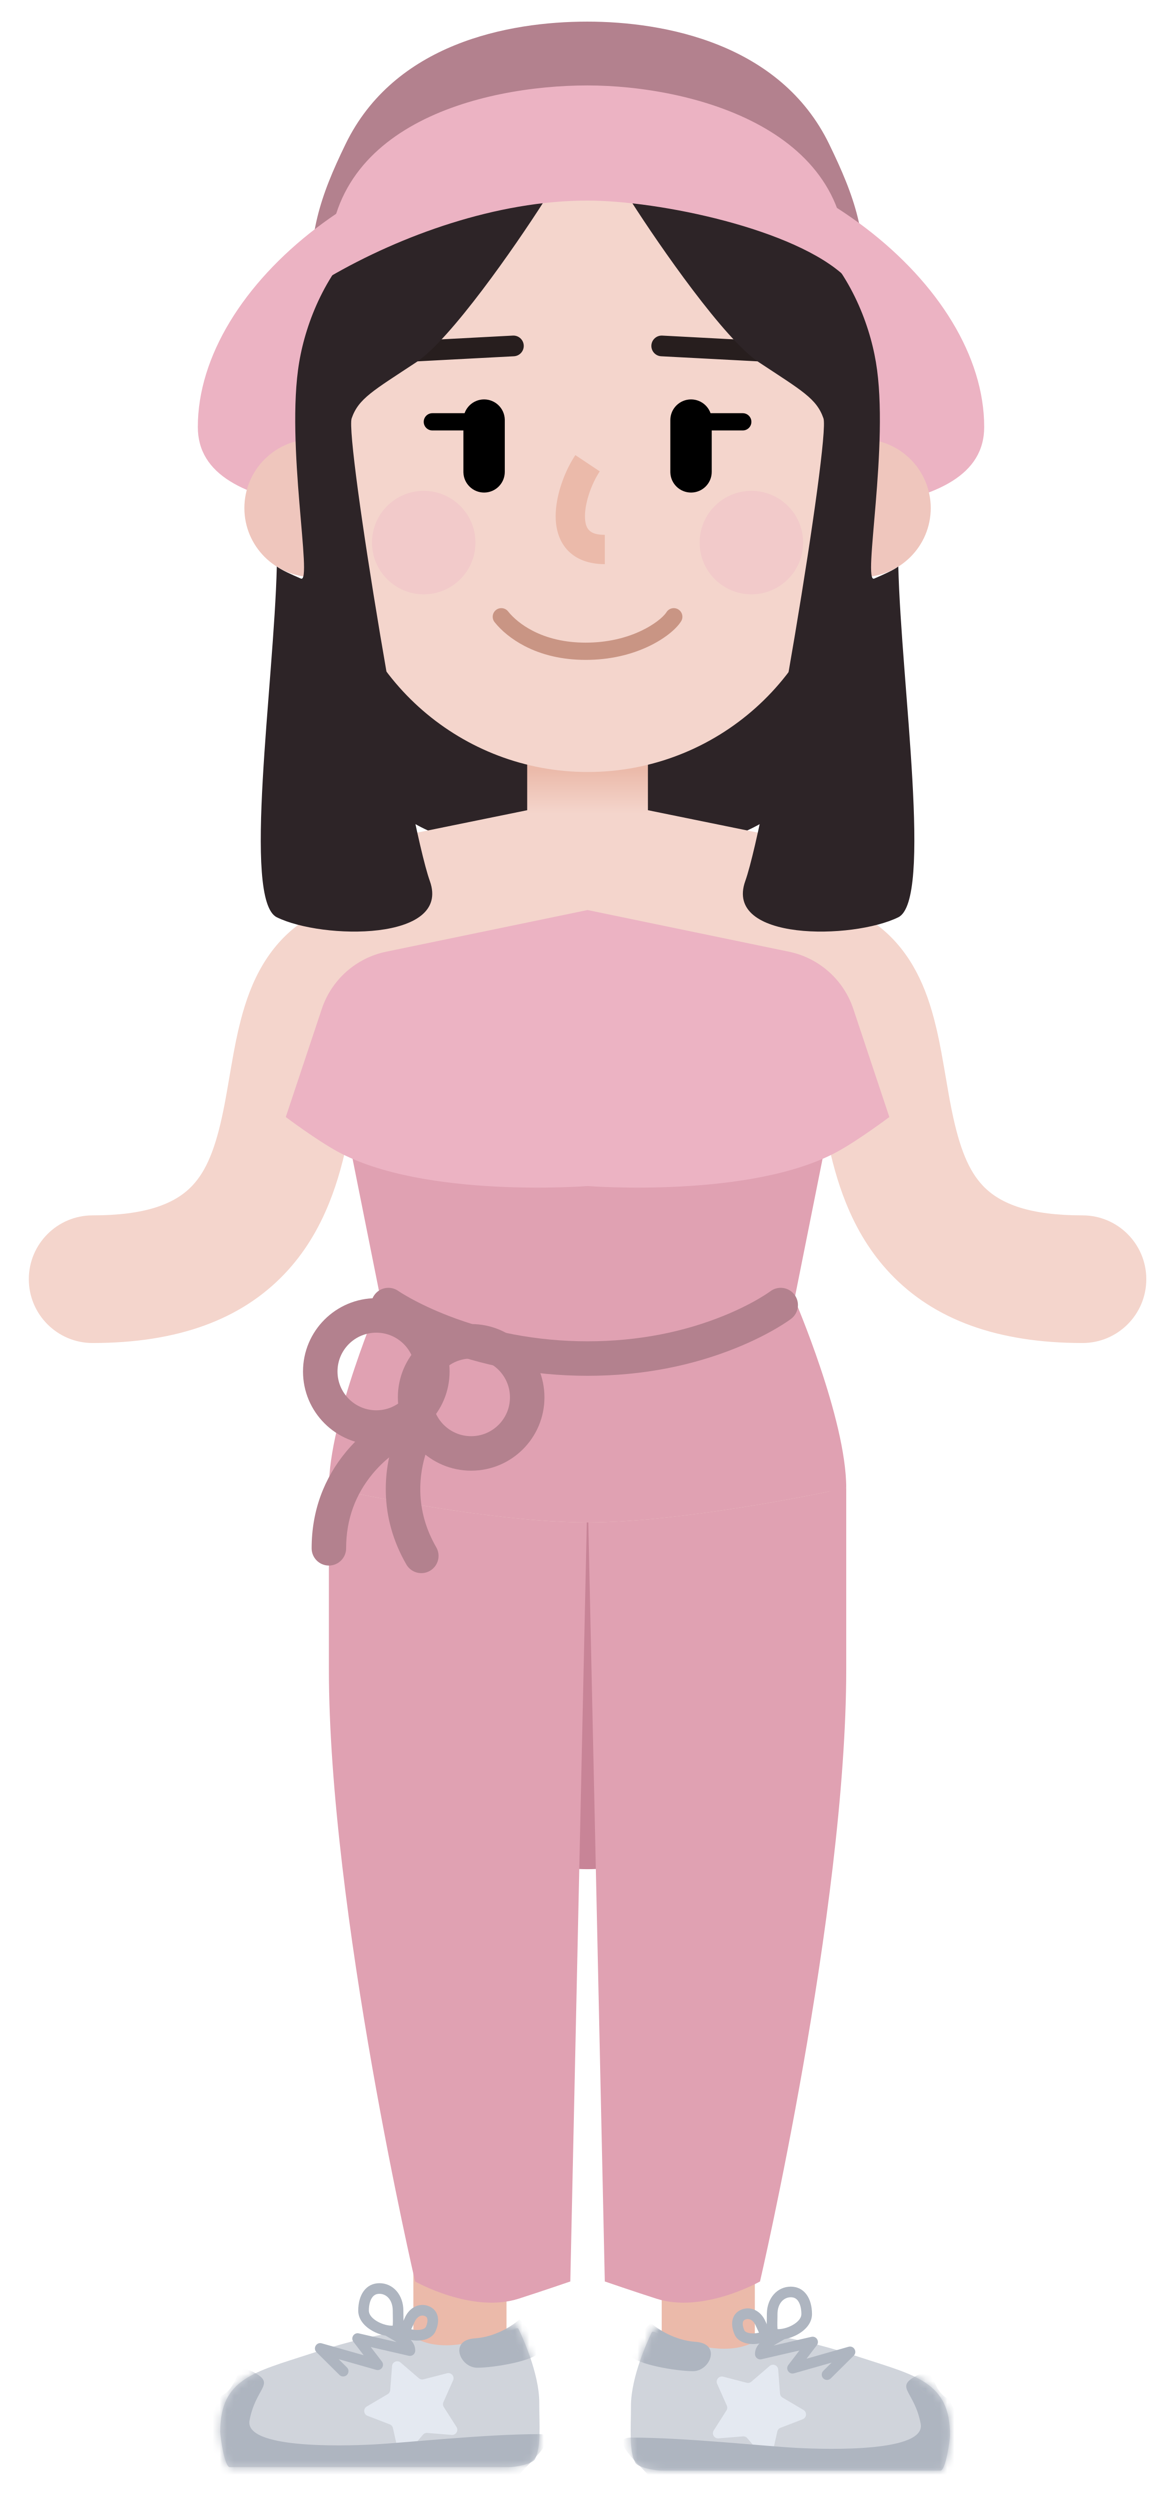 <svg width="163" height="347" viewBox="0 0 163 347" fill="none" xmlns="http://www.w3.org/2000/svg">
<path d="M81.578 259.437C96.785 259.437 109.113 246.572 109.113 230.705C109.113 214.836 96.785 201.972 81.578 201.972C66.37 201.972 54.042 214.836 54.042 230.705C54.042 246.572 66.37 259.437 81.578 259.437Z" fill="#C88497"/>
<path d="M63.859 274.042C67.394 274.042 70.266 276.879 70.323 280.4L70.324 280.507V335.099C70.324 338.669 67.43 341.564 63.859 341.564C60.325 341.564 57.452 338.727 57.395 335.206L57.394 335.099V280.507C57.394 276.937 60.289 274.042 63.859 274.042Z" fill="#EBBAAA"/>
<path d="M98.338 274.761C101.873 274.761 104.745 277.598 104.802 281.119L104.803 281.226V335.817C104.803 339.388 101.908 342.282 98.338 342.282C94.803 342.282 91.931 339.445 91.874 335.924L91.873 335.817V281.226C91.873 277.655 94.768 274.761 98.338 274.761Z" fill="#EBBAAA"/>
<path d="M81.578 206.521H117.493V231.662C117.493 265.183 105.521 316.662 105.521 316.662C105.521 316.662 97.638 321.13 91.155 319.057C87.944 318.03 83.972 316.662 83.972 316.662L82.775 261.592L81.578 206.521Z" fill="#E0A1B2"/>
<path d="M81.578 206.521H45.662V231.662C45.662 265.183 57.634 316.662 57.634 316.662C57.634 316.662 65.517 321.13 72 319.057C75.211 318.03 79.183 316.662 79.183 316.662L80.38 261.592L81.578 206.521Z" fill="#E0A1B2"/>
<path d="M131.899 337.972C131.899 330.621 127.176 329.726 119.478 327.207C115.707 325.972 111.86 324.896 107.955 324.25C105.502 323.843 104.843 326 100.533 326C96.689 326 91.894 324.097 90.901 323.685C90.777 323.632 90.629 323.587 90.53 323.678C90.506 323.702 90.486 323.728 90.471 323.759C90.012 324.7 87.603 329.846 87.603 333.962C87.603 337.108 87.334 340.204 88.202 341.803C88.594 342.526 91.039 342.919 91.861 342.919H130.567C131.303 342.919 131.899 338.707 131.899 337.972Z" fill="#D0D4DB"/>
<mask id="mask0_1_2181" style="mask-type:luminance" maskUnits="userSpaceOnUse" x="87" y="322" width="45" height="21">
<path fill-rule="evenodd" clip-rule="evenodd" d="M131.899 337.972C131.899 334.196 130.653 332.123 128.397 330.66C117.663 323.69 103.744 323.362 90.956 322.888C90.851 322.888 90.517 323.663 90.471 323.759C90.012 324.7 87.603 329.846 87.603 333.962C87.603 337.108 87.334 340.204 88.202 341.803C88.594 342.526 91.04 342.919 91.861 342.919H130.567C131.303 342.919 131.899 338.707 131.899 337.972Z" fill="white"/>
</mask>
<g mask="url(#mask0_1_2181)">
<path d="M108.043 328.883C107.999 328.297 107.306 328.009 106.859 328.392L104.323 330.571C104.145 330.722 103.903 330.78 103.676 330.722L100.404 329.879C99.822 329.728 99.324 330.317 99.568 330.866L100.911 333.89C101.009 334.108 100.99 334.364 100.861 334.565L99.097 337.338C98.778 337.838 99.169 338.487 99.761 338.439L103.15 338.164C103.381 338.145 103.606 338.238 103.756 338.415L105.958 341.006C106.342 341.458 107.078 341.276 107.207 340.697L107.919 337.491C107.971 337.254 108.138 337.062 108.362 336.976L111.449 335.786C112.01 335.571 112.074 334.804 111.557 334.498L108.648 332.781C108.445 332.661 108.314 332.451 108.297 332.216L108.043 328.883Z" fill="#E4E9F1"/>
<path d="M96.582 325.042C93.709 324.851 91.314 323.287 90.356 322.409C89.399 323.366 87.028 326 87.603 326.958C88.321 328.155 93.828 329.113 96.223 329.113C98.617 329.113 100.173 325.282 96.582 325.042Z" fill="#AEB5C0"/>
<path d="M127.076 329.836C130.176 328.083 128.96 331.555 131.746 333.03L137.645 344.339H90.696C89.549 342.698 84.102 338.331 87.603 338.331C95.265 338.331 106.04 339.528 110.709 339.768C115.134 339.995 128.572 340.347 127.829 336.416C126.968 331.869 124.249 331.433 127.076 329.836Z" fill="#AEB5C0"/>
</g>
<path d="M108.082 323.455C108.43 323.243 108.884 323.354 109.096 323.702C109.307 324.05 109.197 324.503 108.849 324.715L107.771 325.339C107.729 325.364 107.693 325.385 107.666 325.402C107.61 325.436 107.556 325.469 107.504 325.502L107.427 325.552L112.657 324.348C113.317 324.196 113.808 324.936 113.432 325.482L113.408 325.515L111.977 327.384L117.81 325.727C118.53 325.522 119.053 326.391 118.559 326.93L118.531 326.96L115.347 330.116C115.058 330.402 114.591 330.4 114.305 330.111C114.029 329.833 114.02 329.392 114.276 329.104L114.309 329.068L115.459 327.928L110.241 329.411C109.571 329.601 109.043 328.846 109.43 328.286L109.454 328.253L110.991 326.245L105.726 327.457C105.279 327.56 104.851 327.233 104.825 326.782L104.823 326.738C104.823 325.726 105.522 324.994 106.808 324.198L106.899 324.142C106.958 324.106 107.046 324.054 107.148 323.995L108.082 323.455Z" fill="#AEB5C0"/>
<path fill-rule="evenodd" clip-rule="evenodd" d="M106.472 321.103C106.509 318.962 107.925 317.381 109.79 317.381C110.708 317.381 111.458 317.766 111.977 318.472C112.474 319.148 112.739 320.099 112.739 321.19C112.739 322.198 112.14 323.105 111.117 323.786C110.21 324.39 109.046 324.753 108.069 324.753C107.6 324.753 107.256 324.669 107.013 324.498C106.788 324.341 106.642 324.11 106.557 323.786C106.483 323.503 106.455 323.16 106.454 322.665L106.453 322.568L106.468 321.624L106.472 321.103ZM110.789 319.345C110.546 319.014 110.236 318.855 109.79 318.855C108.76 318.855 107.946 319.781 107.946 321.19L107.945 321.489L107.929 322.451L107.929 322.743C107.931 322.902 107.936 323.035 107.945 323.142L107.954 323.242L107.959 323.275L107.982 323.276L108.069 323.278C108.751 323.278 109.632 323.003 110.3 322.559C110.946 322.128 111.265 321.646 111.265 321.19C111.265 320.393 111.084 319.747 110.789 319.345Z" fill="#AEB5C0"/>
<path fill-rule="evenodd" clip-rule="evenodd" d="M101.708 321.994C101.849 321.363 102.245 320.877 102.866 320.603C104.147 320.03 105.603 320.685 106.257 322.152C106.282 322.208 106.307 322.265 106.334 322.323L106.449 322.572L106.451 322.575L106.652 323.007L106.744 323.215C106.869 323.506 106.941 323.723 106.973 323.918C106.992 324.036 106.994 324.142 106.981 324.235C106.978 324.262 106.976 324.275 106.97 324.298L106.945 324.388L106.932 324.421L106.796 324.513L106.861 324.556C106.754 324.717 106.576 324.859 106.305 324.99L106.235 325.022C105.573 325.316 104.675 325.425 103.878 325.296C102.981 325.149 102.303 324.721 102.002 324.047C101.676 323.315 101.573 322.599 101.708 321.994ZM105.042 323.045L104.91 322.752C104.574 321.998 103.968 321.726 103.465 321.951C103.27 322.037 103.187 322.14 103.147 322.316C103.087 322.587 103.145 322.987 103.349 323.447C103.423 323.613 103.669 323.768 104.115 323.841C104.517 323.906 104.974 323.875 105.343 323.776L105.375 323.767L105.359 323.728L105.29 323.575L105.207 323.397L105.205 323.395L105.042 323.045Z" fill="#AEB5C0"/>
<path d="M30.578 337.493C30.578 330.143 35.301 329.247 42.998 326.728C46.769 325.493 50.617 324.418 54.521 323.771C56.975 323.364 57.634 325.522 61.944 325.522C65.787 325.522 70.582 323.618 71.575 323.206C71.7 323.153 71.847 323.108 71.946 323.199C71.97 323.223 71.99 323.249 72.005 323.28C72.464 324.221 74.873 329.367 74.873 333.483C74.873 336.629 75.143 339.725 74.275 341.324C73.883 342.047 71.437 342.44 70.616 342.44H31.909C31.174 342.44 30.578 338.228 30.578 337.493Z" fill="#D0D4DB"/>
<mask id="mask1_1_2181" style="mask-type:luminance" maskUnits="userSpaceOnUse" x="30" y="322" width="45" height="21">
<path fill-rule="evenodd" clip-rule="evenodd" d="M30.578 337.493C30.578 333.717 31.824 331.644 34.08 330.181C44.814 323.211 58.732 322.883 71.521 322.409C71.626 322.409 71.96 323.184 72.005 323.28C72.464 324.221 74.873 329.367 74.873 333.483C74.873 336.629 75.143 339.725 74.275 341.324C73.883 342.047 71.437 342.44 70.616 342.44H31.909C31.174 342.44 30.578 338.228 30.578 337.493Z" fill="white"/>
</mask>
<g mask="url(#mask1_1_2181)">
<path d="M54.433 328.405C54.478 327.818 55.171 327.531 55.617 327.914L58.154 330.093C58.332 330.244 58.573 330.301 58.801 330.244L62.073 329.401C62.654 329.25 63.152 329.839 62.908 330.387L61.565 333.411C61.468 333.629 61.487 333.885 61.616 334.086L63.38 336.859C63.698 337.36 63.307 338.008 62.716 337.961L59.326 337.685C59.096 337.666 58.87 337.759 58.721 337.937L56.518 340.527C56.134 340.98 55.398 340.798 55.27 340.218L54.557 337.012C54.505 336.775 54.339 336.584 54.114 336.498L51.027 335.308C50.466 335.092 50.402 334.326 50.92 334.019L53.829 332.303C54.031 332.183 54.162 331.972 54.18 331.738L54.433 328.405Z" fill="#E4E9F1"/>
<path d="M65.894 324.564C68.768 324.372 71.162 322.809 72.12 321.93C73.078 322.888 75.448 325.522 74.873 326.479C74.155 327.677 68.648 328.634 66.254 328.634C63.859 328.634 62.303 324.803 65.894 324.564Z" fill="#AEB5C0"/>
<path d="M35.401 329.357C32.3 327.605 33.516 331.077 30.73 332.551L24.831 343.86H71.781C72.928 342.22 78.375 337.853 74.873 337.853C67.211 337.853 56.437 339.05 51.768 339.289C47.342 339.517 33.904 339.869 34.648 335.937C35.508 331.39 38.228 330.954 35.401 329.357Z" fill="#AEB5C0"/>
</g>
<path d="M53.381 323.223C53.584 322.888 54.013 322.773 54.355 322.954L55.425 323.573C55.486 323.608 55.538 323.639 55.578 323.663L55.757 323.774C56.987 324.549 57.653 325.27 57.653 326.259C57.653 326.718 57.239 327.062 56.793 326.986L56.75 326.978L51.485 325.766L53.023 327.774C53.446 328.327 52.939 329.095 52.275 328.942L52.236 328.932L47.017 327.449L48.167 328.589C48.445 328.865 48.458 329.306 48.205 329.597L48.172 329.632C47.896 329.91 47.455 329.923 47.164 329.67L47.129 329.637L43.946 326.481C43.414 325.954 43.914 325.072 44.627 325.238L44.666 325.248L50.499 326.905L49.068 325.036C48.656 324.498 49.126 323.745 49.779 323.861L49.819 323.869L55.049 325.073C54.998 325.04 54.946 325.007 54.893 324.974L54.745 324.884C54.456 324.712 53.762 324.318 53.627 324.236C53.279 324.024 53.169 323.571 53.381 323.223Z" fill="#AEB5C0"/>
<path fill-rule="evenodd" clip-rule="evenodd" d="M50.499 317.993C51.018 317.287 51.768 316.902 52.687 316.902C54.577 316.902 56.005 318.527 56.005 320.711L56.006 320.916L56.021 321.885L56.023 322.186C56.021 322.682 55.993 323.025 55.919 323.307C55.834 323.631 55.689 323.861 55.464 324.019C55.219 324.19 54.876 324.274 54.407 324.274C53.431 324.274 52.266 323.911 51.359 323.308C50.336 322.626 49.737 321.72 49.737 320.711C49.737 319.619 50.002 318.669 50.499 317.993ZM54.53 320.711C54.53 319.302 53.717 318.377 52.687 318.377C52.24 318.377 51.931 318.536 51.688 318.866C51.392 319.269 51.212 319.914 51.212 320.711C51.212 321.168 51.531 321.65 52.176 322.08C52.845 322.525 53.726 322.799 54.407 322.799C54.439 322.799 54.468 322.799 54.494 322.798L54.517 322.796L54.522 322.764C54.536 322.64 54.545 322.474 54.547 322.257L54.548 322.182C54.548 322.111 54.548 322.043 54.547 321.962L54.532 321.017L54.53 320.711Z" fill="#AEB5C0"/>
<path fill-rule="evenodd" clip-rule="evenodd" d="M55.615 324.077L55.605 324.061L55.569 323.995C55.546 323.951 55.537 323.927 55.524 323.883L55.506 323.817C55.498 323.779 55.498 323.779 55.496 323.761L55.489 323.701C55.484 323.62 55.488 323.533 55.504 323.437C55.532 323.261 55.595 323.065 55.7 322.813L55.768 322.655C55.779 322.629 55.791 322.602 55.804 322.573L56.025 322.096L56.028 322.092L56.11 321.914L56.252 321.601C56.921 320.185 58.351 319.561 59.606 320.123C60.232 320.398 60.627 320.884 60.768 321.515C60.904 322.12 60.8 322.837 60.474 323.569C60.173 324.242 59.496 324.671 58.597 324.818C57.801 324.946 56.904 324.837 56.241 324.543C55.93 324.404 55.732 324.251 55.615 324.077ZM59.329 321.837C59.289 321.661 59.206 321.558 59.008 321.471C58.508 321.247 57.902 321.52 57.567 322.273C57.534 322.347 57.502 322.417 57.468 322.493L57.271 322.917L57.269 322.918L57.187 323.097L57.101 323.288L57.133 323.297C57.476 323.39 57.894 323.422 58.273 323.375L58.36 323.362C58.808 323.289 59.053 323.134 59.127 322.968C59.332 322.508 59.389 322.108 59.329 321.837Z" fill="#AEB5C0"/>
<path d="M81.578 119.606C96.785 119.606 111.507 113.978 111.507 107.035C111.507 72.915 96.785 72.915 81.578 72.915C66.37 72.915 51.648 72.915 51.648 107.035C51.648 113.978 66.37 119.606 81.578 119.606Z" fill="#2D2427"/>
<path fill-rule="evenodd" clip-rule="evenodd" d="M51.625 143.112C50.887 144.442 50.321 146.653 49.483 151.499L48.968 154.491C48.753 155.726 48.652 156.253 48.456 157.245C47.723 160.938 46.893 163.993 45.725 166.906C44.22 170.661 42.22 173.944 39.559 176.756C33.474 183.184 24.627 186.408 12.859 186.408C7.966 186.408 4 182.442 4 177.549C4 172.657 7.966 168.69 12.859 168.69C20.068 168.69 24.233 167.172 26.691 164.575C28.658 162.497 29.94 159.367 31 154.176L31.18 153.27C31.29 152.703 31.378 152.222 31.535 151.318L32.089 148.102C32.583 145.257 32.925 143.54 33.404 141.68C34.153 138.771 35.086 136.292 36.397 134.05C39.109 129.415 43.189 126.373 48.391 125.19C49.24 120.528 52.831 116.608 57.782 115.598L81.577 110.747L105.373 115.598C110.323 116.608 113.915 120.528 114.764 125.19C119.966 126.373 124.046 129.415 126.758 134.05C128.029 136.224 128.945 138.621 129.682 141.417L129.751 141.68C130.23 143.54 130.572 145.257 131.066 148.102L131.7 151.778C131.842 152.584 131.926 153.024 132.059 153.695L132.155 154.176C133.215 159.367 134.497 162.497 136.464 164.575C138.922 167.172 143.087 168.69 150.296 168.69C155.189 168.69 159.155 172.657 159.155 177.549C159.155 182.442 155.189 186.408 150.296 186.408C138.528 186.408 129.681 183.184 123.596 176.756C120.935 173.944 118.935 170.661 117.43 166.906C116.296 164.077 115.48 161.112 114.762 157.56L114.571 156.595C114.441 155.926 114.34 155.374 114.161 154.34L113.616 151.177C112.809 146.554 112.251 144.412 111.53 143.112L105.521 168.342L116.711 204.028C117.131 205.368 116.323 206.775 114.946 207.054C108.791 208.302 92.792 211.31 81.577 211.31C70.362 211.31 54.364 208.302 48.209 207.054C46.832 206.775 46.023 205.368 46.444 204.028L57.634 168.342L51.625 143.112Z" fill="#F4D5CC"/>
<path d="M48.002 156.103C46.708 149.637 50.888 143.342 57.349 142.024L81.577 137.084L105.806 142.024C112.267 143.342 116.447 149.637 115.153 156.103L110.31 180.314C110.31 180.314 117.493 196.944 117.493 206.521C117.493 206.521 95.727 211.31 81.577 211.31C67.427 211.31 45.662 206.521 45.662 206.521C45.662 196.944 52.845 180.314 52.845 180.314L48.002 156.103Z" fill="#E0A1B2"/>
<path d="M51.958 179.772C52.7 178.707 54.152 178.43 55.232 179.136L55.397 179.247C55.465 179.292 55.561 179.353 55.683 179.43L55.891 179.558C56.215 179.756 56.587 179.972 57.007 180.203C58.497 181.023 60.247 181.847 62.24 182.62C67.962 184.837 74.451 186.169 81.578 186.169C88.694 186.169 95.013 184.841 100.462 182.633C102.272 181.899 103.855 181.119 105.201 180.342L105.383 180.236C105.859 179.956 106.266 179.7 106.603 179.473L106.832 179.316C106.89 179.276 106.929 179.247 106.95 179.231C108.005 178.433 109.507 178.642 110.304 179.697C111.102 180.752 110.893 182.253 109.838 183.051L109.702 183.151C109.594 183.229 109.452 183.328 109.276 183.446C108.859 183.727 108.368 184.036 107.807 184.366C106.226 185.293 104.374 186.215 102.26 187.071C96.261 189.502 89.336 190.958 81.578 190.958C73.829 190.958 66.76 189.507 60.51 187.085C58.312 186.233 56.37 185.318 54.699 184.398L54.383 184.223C53.971 183.991 53.599 183.771 53.267 183.566L53.022 183.413C52.808 183.277 52.651 183.174 52.554 183.106C51.469 182.35 51.202 180.857 51.958 179.772Z" fill="#B3818E"/>
<path d="M52.854 197.259C54.002 196.603 55.465 197.002 56.121 198.15C56.766 199.278 56.392 200.709 55.291 201.381L55.201 201.435L55.092 201.504C55.065 201.521 55.036 201.54 55.006 201.56C54.771 201.716 54.504 201.908 54.212 202.137C53.36 202.807 52.502 203.629 51.7 204.601C49.417 207.374 48.056 210.776 48.056 214.902C48.056 216.224 46.984 217.296 45.662 217.296C44.34 217.296 43.268 216.224 43.268 214.902C43.268 209.599 45.049 205.145 48.004 201.557C49.036 200.304 50.142 199.246 51.254 198.372C51.649 198.061 52.02 197.794 52.359 197.57L52.483 197.488C52.641 197.386 52.766 197.31 52.854 197.259Z" fill="#B3818E"/>
<path d="M55.902 197.079C56.569 195.937 58.035 195.551 59.177 196.217C60.299 196.872 60.691 198.297 60.073 199.43L60.012 199.541L59.946 199.668C59.908 199.743 59.866 199.828 59.822 199.922C59.623 200.345 59.421 200.84 59.23 201.401C58.645 203.123 58.31 205.027 58.355 207.037C58.412 209.633 59.102 212.218 60.568 214.757C61.229 215.902 60.837 217.366 59.692 218.027C58.547 218.689 57.082 218.296 56.421 217.151C54.543 213.898 53.642 210.525 53.567 207.143C53.509 204.535 53.941 202.084 54.696 199.86C54.946 199.124 55.216 198.462 55.489 197.882C55.572 197.708 55.65 197.549 55.724 197.407L55.813 197.238C55.842 197.185 55.867 197.14 55.888 197.104L55.902 197.079Z" fill="#B3818E"/>
<path d="M44.679 140.034C46.029 135.985 49.431 132.961 53.611 132.096L81.577 126.31L109.544 132.096C113.723 132.961 117.126 135.985 118.476 140.034L123.479 155.042C123.479 155.042 119.254 158.214 116.296 159.831C104.287 166.397 81.577 164.62 81.577 164.62C81.577 164.62 58.868 166.397 46.859 159.831C43.901 158.214 39.676 155.042 39.676 155.042L44.679 140.034Z" fill="#ECB3C3"/>
<rect x="73.197" y="94.465" width="16.761" height="27.535" rx="8.38" fill="url(#paint0_linear_1_2181)"/>
<path fill-rule="evenodd" clip-rule="evenodd" d="M42.07 190.359C42.07 184.739 46.626 180.183 52.246 180.183C57.867 180.183 62.422 184.739 62.422 190.359C62.422 195.979 57.867 200.535 52.246 200.535C46.626 200.535 42.07 195.979 42.07 190.359ZM57.634 190.359C57.634 187.384 55.222 184.972 52.247 184.972C49.271 184.972 46.859 187.384 46.859 190.359C46.859 193.335 49.271 195.747 52.247 195.747C55.222 195.747 57.634 193.335 57.634 190.359Z" fill="#B3818E"/>
<path fill-rule="evenodd" clip-rule="evenodd" d="M55.239 193.951C55.239 188.331 59.795 183.775 65.415 183.775C71.036 183.775 75.592 188.331 75.592 193.951C75.592 199.571 71.036 204.127 65.415 204.127C59.795 204.127 55.239 199.571 55.239 193.951ZM70.803 193.951C70.803 190.976 68.391 188.564 65.415 188.564C62.44 188.564 60.028 190.976 60.028 193.951C60.028 196.927 62.44 199.339 65.415 199.339C68.391 199.339 70.803 196.927 70.803 193.951Z" fill="#B3818E"/>
<path fill-rule="evenodd" clip-rule="evenodd" d="M81.55 3C81.567 3 81.533 3 81.55 3C92.278 3 108.342 6.037 115.122 20C118.699 27.368 120.522 32.581 119.914 41.549C112.473 32.085 92.25 25.747 81.55 25.747C68.039 25.747 53.773 33.37 43.186 41.549C42.702 32.538 44.401 27.368 47.978 20C54.758 6.037 70.543 3 81.55 3Z" fill="#B3818E"/>
<path d="M82.056 71.718C111.011 71.718 136.648 72.476 136.648 59.267C136.648 39.606 111.011 18.803 82.056 18.803C53.102 18.803 27.465 39.606 27.465 59.267C27.465 72.476 53.102 71.718 82.056 71.718Z" fill="#ECB3C3"/>
<path d="M119.648 80.099C124.937 80.099 129.225 75.811 129.225 70.521C129.225 65.232 124.937 60.944 119.648 60.944C114.358 60.944 110.07 65.232 110.07 70.521C110.07 75.811 114.358 80.099 119.648 80.099Z" fill="#EFC6BD"/>
<path d="M43.507 80.099C38.218 80.099 33.929 75.811 33.929 70.521C33.929 65.232 38.218 60.944 43.507 60.944C48.796 60.944 53.084 65.232 53.084 70.521C53.084 75.811 48.796 80.099 43.507 80.099Z" fill="#EFC6BD"/>
<path d="M45.662 49.69C45.662 29.855 61.742 13.775 81.577 13.775C101.413 13.775 117.493 29.855 117.493 49.69V66.061L116.349 76.129C114.341 93.803 99.386 107.155 81.599 107.155C64.204 107.155 49.453 94.371 46.98 77.153L46.087 70.938C45.804 68.967 45.662 66.979 45.662 64.988V49.69Z" fill="#F4D5CC"/>
<path d="M92.539 84.963C92.894 84.405 93.634 84.241 94.192 84.596C94.75 84.951 94.914 85.691 94.559 86.248C93.834 87.387 92.192 88.69 90.132 89.679C87.608 90.892 84.613 91.591 81.323 91.591C78.034 91.591 75.2 90.895 72.829 89.662C71.03 88.726 69.613 87.538 68.669 86.351C68.257 85.834 68.343 85.08 68.86 84.669C69.378 84.257 70.131 84.343 70.542 84.86C71.282 85.79 72.44 86.761 73.934 87.538C75.965 88.594 78.42 89.197 81.323 89.197C84.249 89.197 86.89 88.58 89.096 87.521C90.745 86.729 92.024 85.727 92.507 85.012L92.539 84.963Z" fill="#C99584"/>
<path d="M58.831 82.493C62.798 82.493 66.014 79.277 66.014 75.31C66.014 71.343 62.798 68.127 58.831 68.127C54.864 68.127 51.648 71.343 51.648 75.31C51.648 79.277 54.864 82.493 58.831 82.493Z" fill="#F2CACA"/>
<path d="M67.211 57.352C67.872 57.352 68.408 57.888 68.408 58.549C68.408 59.193 67.901 59.717 67.264 59.745L67.211 59.746H60.028C59.367 59.746 58.831 59.21 58.831 58.549C58.831 57.906 59.338 57.381 59.975 57.353L60.028 57.352H67.211Z" fill="black"/>
<path d="M103.127 57.352C103.788 57.352 104.324 57.888 104.324 58.549C104.324 59.193 103.816 59.717 103.18 59.745L103.127 59.746H95.944C95.282 59.746 94.746 59.21 94.746 58.549C94.746 57.906 95.254 57.381 95.89 57.353L95.944 57.352H103.127Z" fill="black"/>
<path d="M95.944 55.437C97.506 55.437 98.777 56.684 98.816 58.237L98.817 58.31V65.493C98.817 67.08 97.531 68.366 95.944 68.366C94.381 68.366 93.11 67.119 93.071 65.566L93.07 65.493V58.31C93.07 56.723 94.357 55.437 95.944 55.437Z" fill="black"/>
<path d="M67.212 55.437C68.775 55.437 70.046 56.684 70.085 58.237L70.085 58.31V65.493C70.085 67.08 68.799 68.366 67.212 68.366C65.65 68.366 64.379 67.119 64.34 65.566L64.339 65.493V58.31C64.339 56.723 65.625 55.437 67.212 55.437Z" fill="black"/>
<path d="M91.949 46.579L105.597 47.298C106.389 47.339 106.997 48.016 106.956 48.808C106.915 49.582 106.269 50.18 105.501 50.169L105.446 50.167L91.798 49.449C91.005 49.407 90.397 48.731 90.439 47.938C90.479 47.165 91.125 46.566 91.894 46.578L91.949 46.579Z" fill="#271E1E"/>
<path d="M71.206 46.579C71.998 46.538 72.675 47.146 72.716 47.938C72.757 48.712 72.177 49.376 71.412 49.445L71.357 49.449L57.709 50.167C56.917 50.209 56.241 49.6 56.199 48.808C56.158 48.034 56.738 47.371 57.503 47.302L57.558 47.298L71.206 46.579Z" fill="#271E1E"/>
<path d="M104.324 82.493C108.291 82.493 111.507 79.277 111.507 75.31C111.507 71.343 108.291 68.127 104.324 68.127C100.357 68.127 97.141 71.343 97.141 75.31C97.141 79.277 100.357 82.493 104.324 82.493Z" fill="#F2CACA"/>
<path d="M79.884 63.167L83.271 65.425C82.12 67.151 81.218 69.743 81.218 71.628C81.218 73.446 81.874 74.21 83.882 74.232L83.972 74.232V78.303C79.532 78.303 77.148 75.621 77.148 71.628C77.148 68.925 78.272 65.643 79.799 63.296L79.884 63.167Z" fill="#EBBAAA"/>
<path d="M105.366 50.282C100.587 47.124 91.586 34.134 87.683 28.033C110.265 22.172 119.704 38.918 121.615 50.282C123.527 61.645 119.704 81.024 121.376 80.307C122.715 79.733 124.085 79.112 124.722 78.633C125.12 94.981 129.531 124.945 124.722 127.315C118.408 130.425 100.486 130.664 103.473 122.291C106.46 113.918 115.283 60.808 114.327 58.057C113.371 55.306 111.34 54.229 105.366 50.282Z" fill="#2D2427"/>
<path d="M57.789 50.282C62.568 47.124 71.569 34.134 75.472 28.033C52.89 22.172 43.451 38.918 41.539 50.282C39.628 61.645 43.451 81.024 41.779 80.307C40.44 79.733 39.07 79.112 38.433 78.633C38.035 94.981 33.623 124.945 38.433 127.315C44.746 130.425 62.669 130.664 59.682 122.291C56.695 113.918 47.872 60.808 48.828 58.057C49.784 55.306 51.815 54.229 57.789 50.282Z" fill="#2D2427"/>
<path fill-rule="evenodd" clip-rule="evenodd" d="M81.561 11.859C81.577 11.859 81.545 11.859 81.561 11.859C96.019 11.859 119.239 17.915 117.389 38.437C110.439 31.788 91.553 27.839 81.561 27.839C68.943 27.839 55.62 32.691 45.733 38.437C44.23 17.41 66.853 11.859 81.561 11.859Z" fill="#ECB3C3"/>
<defs>
<linearGradient id="paint0_linear_1_2181" x1="79.756" y1="106.916" x2="79.756" y2="112.901" gradientUnits="userSpaceOnUse">
<stop stop-color="#EBBAAA"/>
<stop offset="1" stop-color="#F4D5CC"/>
</linearGradient>
</defs>
</svg>
